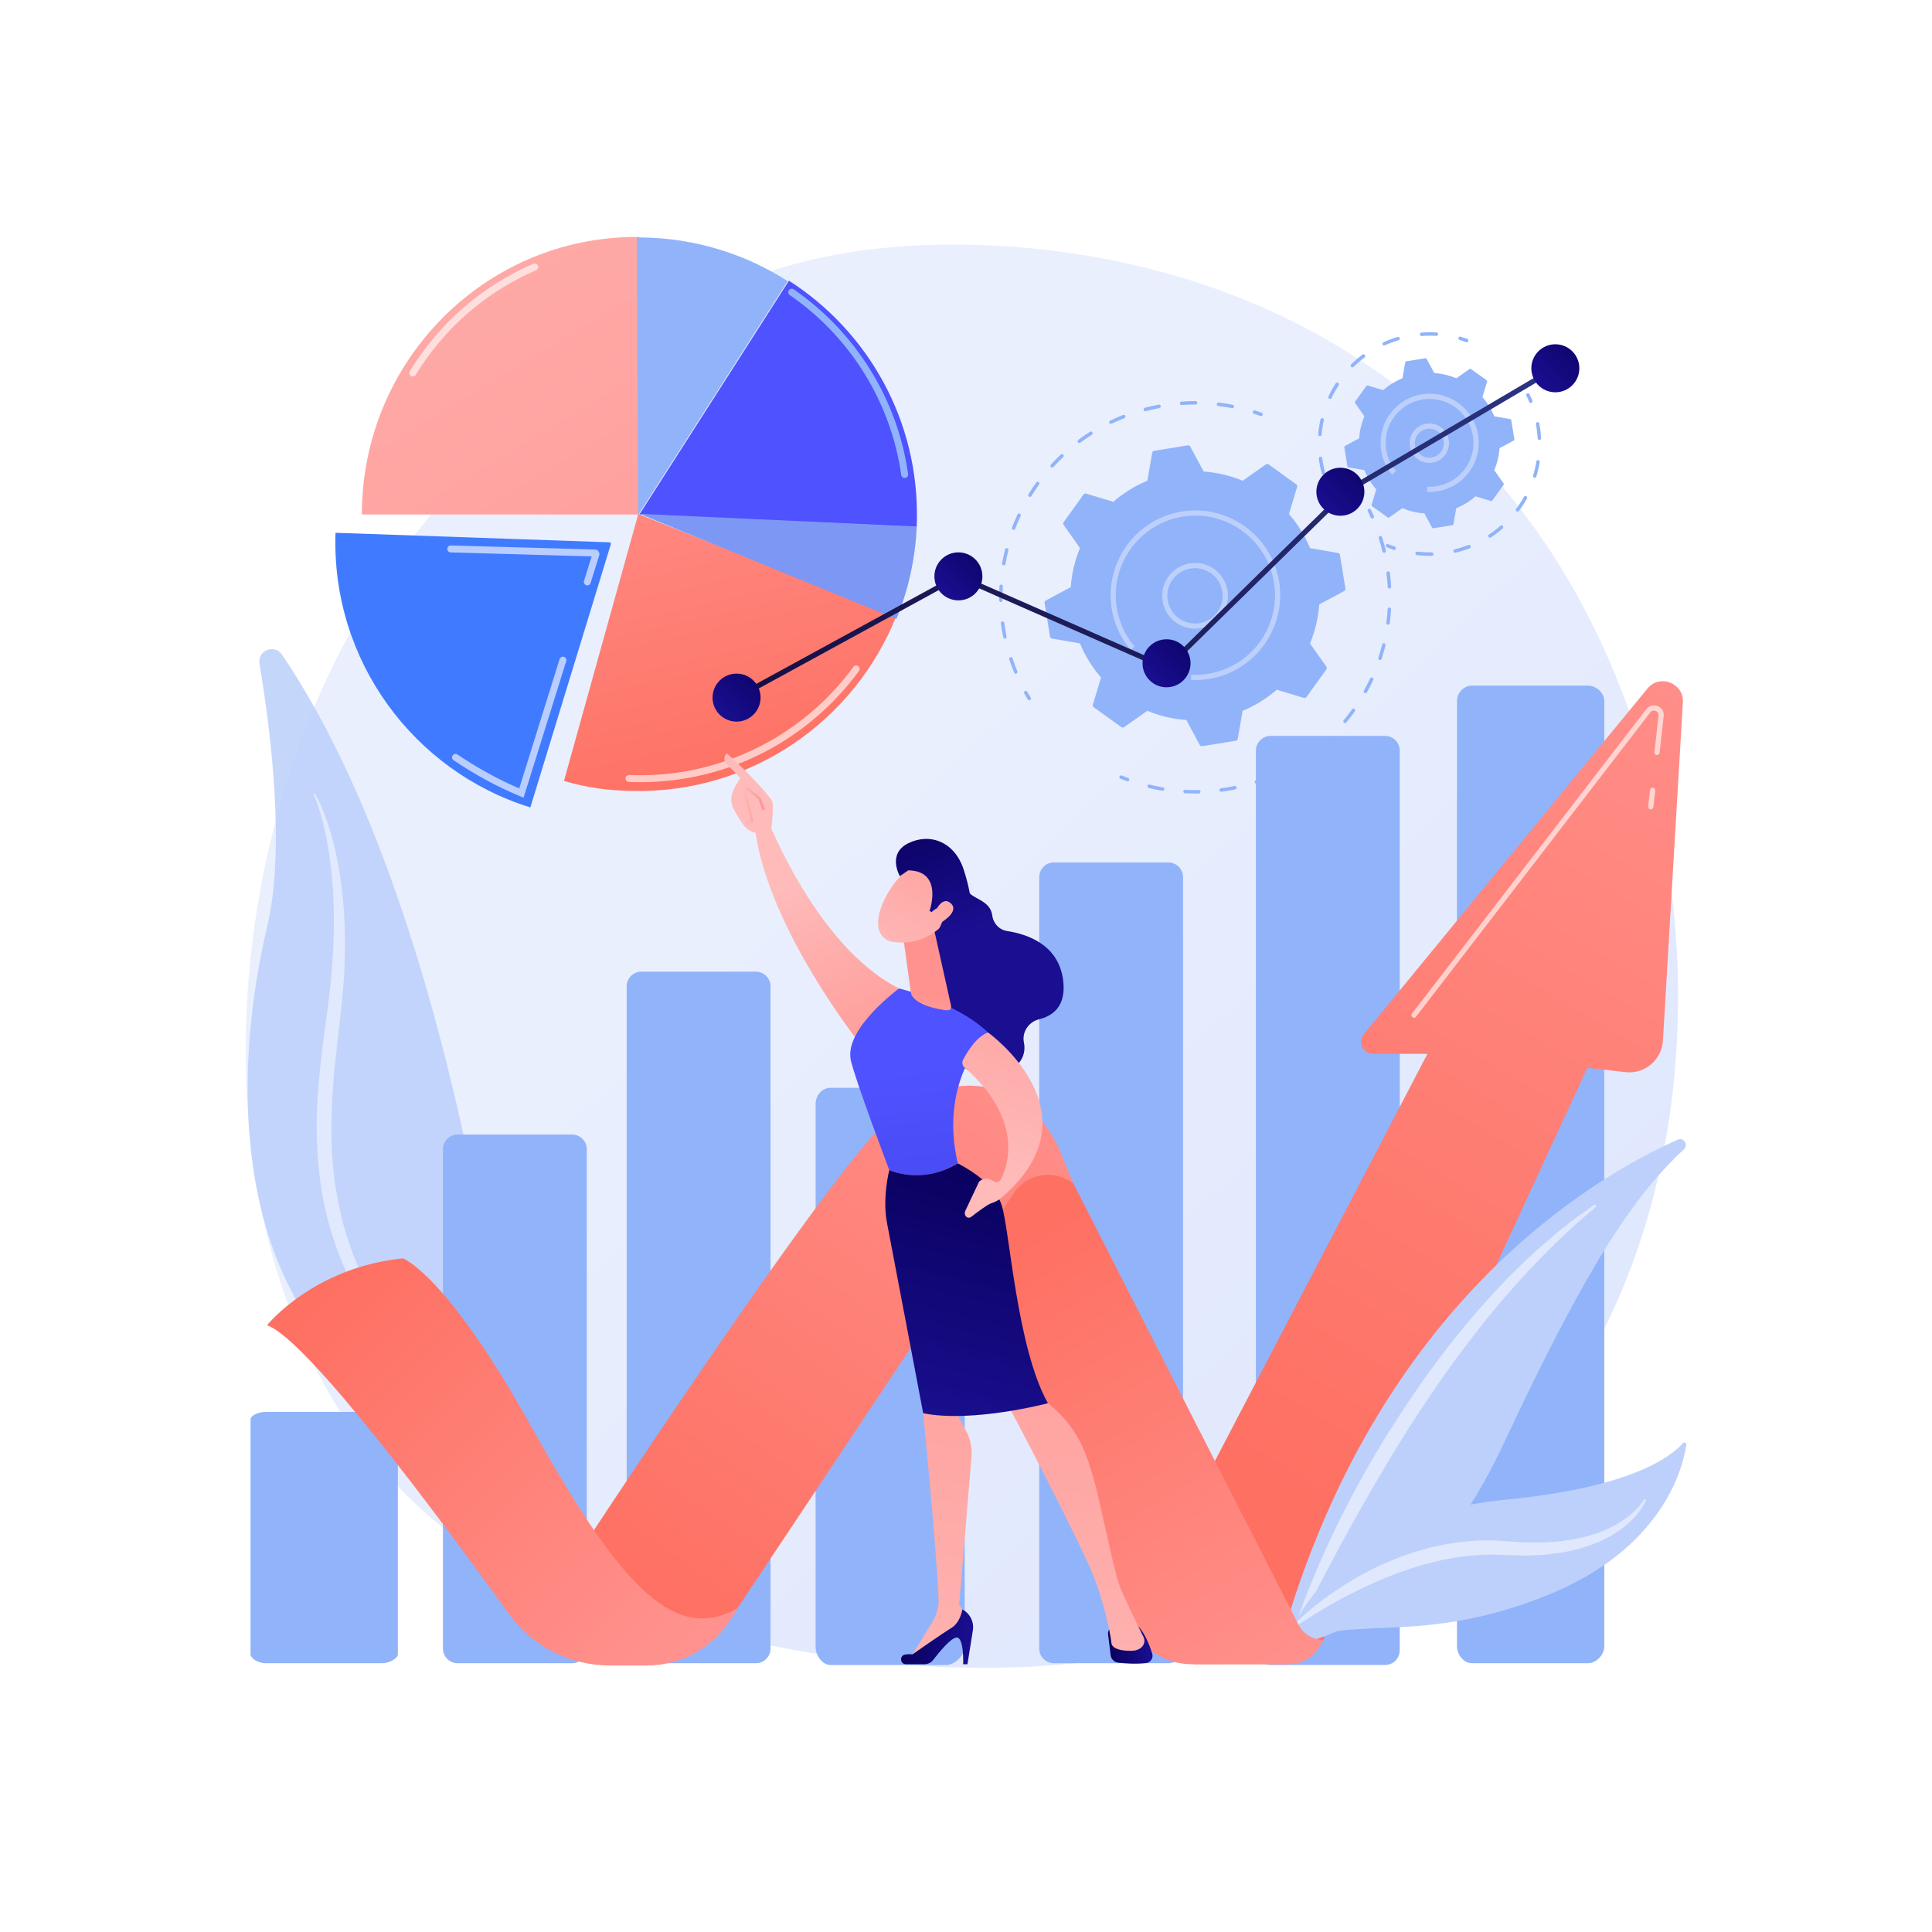 <?xml version="1.0" encoding="utf-8"?>
<!-- Generator: Adobe Illustrator 25.2.0, SVG Export Plug-In . SVG Version: 6.00 Build 0)  -->
<svg version="1.1" xmlns="http://www.w3.org/2000/svg" xmlns:xlink="http://www.w3.org/1999/xlink" x="0px" y="0px"
	 viewBox="0 0 3710 3710" style="enable-background:new 0 0 3710 3710;" xml:space="preserve">
<style type="text/css">
	.st0{fill:#FFFFFF;}
	.st1{fill:url(#SVGID_1_);}
	.st2{fill:#91B3FA;}
	.st3{fill:#BDD0FB;}
	.st4{opacity:0.88;}
	.st5{opacity:0.51;fill:#FFFFFF;}
	.st6{fill:url(#SVGID_2_);}
	.st7{fill:url(#SVGID_3_);}
	.st8{fill:#407BFF;}
	.st9{fill:url(#SVGID_4_);}
	.st10{fill:#7D97F4;}
	.st11{opacity:0.63;fill:#FFFFFF;}
	.st12{fill:url(#SVGID_5_);}
	.st13{fill:url(#SVGID_6_);}
	.st14{fill:url(#SVGID_7_);}
	.st15{fill:url(#SVGID_8_);}
	.st16{fill:url(#SVGID_9_);}
	.st17{fill:url(#SVGID_10_);}
	.st18{fill:url(#SVGID_11_);}
	.st19{fill:url(#SVGID_12_);}
	.st20{fill:url(#SVGID_13_);}
	.st21{fill:url(#SVGID_14_);}
	.st22{fill:url(#SVGID_15_);}
	.st23{fill:url(#SVGID_16_);}
	.st24{fill:url(#SVGID_17_);}
	.st25{fill:url(#SVGID_18_);}
	.st26{fill:url(#SVGID_19_);}
	.st27{fill:url(#SVGID_20_);}
	.st28{fill:url(#SVGID_21_);}
	.st29{fill:url(#SVGID_22_);}
	.st30{fill:url(#SVGID_23_);}
	.st31{fill:url(#SVGID_24_);}
	.st32{fill:url(#SVGID_25_);}
	.st33{fill:url(#SVGID_26_);}
	.st34{fill:url(#SVGID_27_);}
	.st35{fill:url(#SVGID_28_);}
	.st36{fill:url(#SVGID_29_);}
</style>
<g id="Background">
</g>
<g id="Illustration">
	<g>
		<rect x="0" class="st0" width="3710" height="3710"/>
		<g>
			<g>
				<g>
					<rect class="st0" width="3710" height="3710"/>
				</g>
			</g>
			<g>
				<linearGradient id="SVGID_1_" gradientUnits="userSpaceOnUse" x1="3473.795" y1="3648.512" x2="1534.321" y2="1583.91">
					<stop  offset="0" style="stop-color:#DAE3FE"/>
					<stop  offset="1" style="stop-color:#E9EFFD"/>
				</linearGradient>
				<path class="st1" d="M2891.5,2820.2c-71.6,73.8-135.7,117.2-184.7,149.9c-478.4,319.4-1025.2,227.3-1194.2,195.9
					c-272.8-50.8-503-86.6-700.8-265.3C362.2,2494.6,384,1647.4,727.5,1122.6c40.7-62.2,383.7-570.6,931.7-642.2
					c13.4-1.8,23.4-2.7,32.2-3.7c84.8-9,610.1-56.3,1038.5,302.5c61.3,51.4,160,144,251.5,285.4
					C3315.9,1581.3,3317,2381.6,2891.5,2820.2z"/>
				<g>
					<g>
						<g>
							<path class="st2" d="M1976.4,1344.7c-1.1,0-2.2-0.6-2.8-1.6c-2.3-3.8-4.6-7.7-6.8-11.6c-0.9-1.6-0.3-3.6,1.3-4.5
								c1.6-0.9,3.6-0.3,4.5,1.3c2.2,3.9,4.4,7.7,6.7,11.4c1,1.6,0.5,3.6-1.1,4.6C1977.6,1344.5,1977,1344.7,1976.4,1344.7z"/>
							<path class="st2" d="M1950.6,1293.8c-1.3,0-2.5-0.8-3.1-2.1c-3.4-8.3-6.6-16.9-9.5-25.5c-0.6-1.7,0.4-3.6,2.1-4.2
								c1.7-0.6,3.6,0.4,4.2,2.1c2.8,8.4,5.9,16.9,9.3,25c0.7,1.7-0.1,3.6-1.8,4.3C1951.5,1293.7,1951,1293.8,1950.6,1293.8z
								 M1929.8,1226.3c-1.5,0-2.9-1.1-3.3-2.6c-0.3-1.5-0.6-3-0.9-4.4c-1.4-7.4-2.7-14.9-3.7-22.4c-0.2-1.8,1-3.5,2.9-3.7
								c1.8-0.2,3.5,1,3.7,2.9c1,7.3,2.2,14.7,3.6,22c0.3,1.5,0.6,2.9,0.9,4.4c0.4,1.8-0.8,3.6-2.6,3.9
								C1930.3,1226.3,1930,1226.3,1929.8,1226.3z M1922,1156.1c-1.8,0-3.3-1.5-3.3-3.3c0-2.1,0-4.1-0.1-6.2c0-7,0.2-14.1,0.6-21
								c0.1-1.8,1.7-3.2,3.5-3.1c1.8,0.1,3.2,1.7,3.1,3.5c-0.4,6.8-0.6,13.7-0.6,20.6c0,2,0,4,0.1,6.1
								C1925.3,1154.5,1923.9,1156.1,1922,1156.1L1922,1156.1z M1927.6,1085.7c-0.2,0-0.4,0-0.6-0.1c-1.8-0.3-3-2-2.7-3.9
								c1.6-8.9,3.5-17.9,5.7-26.6c0.4-1.8,2.3-2.9,4-2.4c1.8,0.5,2.9,2.3,2.4,4c-2.2,8.6-4,17.4-5.6,26.1
								C1930.5,1084.5,1929.1,1085.7,1927.6,1085.7z M1946.4,1017.5c-0.4,0-0.8-0.1-1.2-0.2c-1.7-0.7-2.6-2.6-1.9-4.3
								c3.2-8.4,6.8-16.9,10.6-25c0.8-1.7,2.8-2.4,4.4-1.6c1.7,0.8,2.4,2.8,1.6,4.4c-3.8,8-7.3,16.3-10.4,24.6
								C1949,1016.7,1947.7,1017.5,1946.4,1017.5z M1977.7,954.2c-0.6,0-1.2-0.2-1.7-0.5c-1.6-1-2-3-1.1-4.6
								c4.8-7.7,9.8-15.3,15.1-22.6c1.1-1.5,3.2-1.8,4.6-0.8c1.5,1.1,1.8,3.2,0.8,4.6c-5.2,7.2-10.2,14.7-14.8,22.2
								C1979.9,953.7,1978.8,954.2,1977.7,954.2z M2020.3,897.9c-0.8,0-1.6-0.3-2.2-0.9c-1.4-1.2-1.4-3.3-0.2-4.7
								c6.1-6.6,12.5-13.2,19.1-19.4c1.3-1.3,3.4-1.2,4.7,0.1c1.3,1.3,1.2,3.4-0.1,4.7c-6.4,6.1-12.8,12.5-18.7,19
								C2022.1,897.5,2021.2,897.9,2020.3,897.9z M2072.7,850.6c-1,0-2-0.5-2.7-1.3c-1.1-1.5-0.8-3.6,0.7-4.7
								c7.3-5.4,14.8-10.6,22.4-15.4c1.6-1,3.6-0.5,4.6,1c1,1.6,0.5,3.6-1,4.6c-7.5,4.7-14.9,9.8-22,15.1
								C2074.1,850.4,2073.4,850.6,2072.7,850.6z M2133.2,814c-1.2,0-2.4-0.7-3-1.9c-0.8-1.7-0.1-3.6,1.6-4.4
								c8.1-3.9,16.5-7.6,24.9-10.9c1.7-0.7,3.6,0.2,4.3,1.9c0.7,1.7-0.2,3.6-1.9,4.3c-8.3,3.3-16.5,6.9-24.5,10.7
								C2134.1,813.9,2133.6,814,2133.2,814z M2199.4,789.6c-1.5,0-2.8-1-3.2-2.5c-0.5-1.8,0.6-3.6,2.4-4.1c8.1-2.1,16.3-4,24.6-5.6
								l1.9-0.4c1.8-0.3,3.5,0.9,3.9,2.7c0.3,1.8-0.9,3.5-2.7,3.9l-1.9,0.4c-8.1,1.6-16.2,3.4-24.2,5.5
								C2200,789.5,2199.7,789.6,2199.4,789.6z M2366.4,783.8c-0.2,0-0.4,0-0.6-0.1c-8.7-1.7-17.6-3.1-26.4-4.1
								c-1.8-0.2-3.1-1.9-2.9-3.7c0.2-1.8,1.9-3.1,3.7-2.9c9,1.1,18,2.5,26.9,4.2c1.8,0.4,3,2.1,2.6,3.9
								C2369.3,782.7,2367.9,783.8,2366.4,783.8z M2269.1,777.9c-1.7,0-3.2-1.3-3.3-3.1c-0.1-1.8,1.2-3.4,3.1-3.6
								c8.9-0.6,17.9-1,26.7-1c2,0,3.6,1.4,3.6,3.3c0,1.9-1.4,3.3-3.3,3.3c-9,0-17.8,0.3-26.6,0.9
								C2269.3,777.9,2269.2,777.9,2269.1,777.9z"/>
							<path class="st2" d="M2421.6,799c-0.4,0-0.8-0.1-1.1-0.2c-4.1-1.5-8.3-2.9-12.5-4.2c-1.7-0.6-2.7-2.4-2.2-4.2
								c0.6-1.7,2.4-2.7,4.2-2.2c4.2,1.4,8.5,2.8,12.7,4.3c1.7,0.6,2.6,2.5,2,4.3C2424.2,798.1,2422.9,799,2421.6,799z"/>
						</g>
						<g>
							<path class="st2" d="M2635.2,995.7c-1.3,0-2.5-0.7-3-2c-1.8-4.1-3.8-8.1-5.7-11.9c-0.8-1.6-0.2-3.6,1.5-4.5
								c1.6-0.8,3.6-0.2,4.5,1.5c2,3.9,3.9,8,5.8,12.1c0.8,1.7,0,3.6-1.7,4.4C2636.1,995.6,2635.6,995.7,2635.2,995.7z"/>
							<path class="st2" d="M2295.4,1523.8c-6.7-0.1-13.4-0.2-20-0.5c-1.8-0.1-3.2-1.7-3.1-3.5c0.1-1.8,1.6-3.3,3.5-3.1
								c6.5,0.3,13,0.6,19.6,0.5c2.2,0,4.4,0,6.6-0.1c0,0,0,0,0,0c1.8,0,3.3,1.4,3.3,3.3c0,1.8-1.4,3.4-3.3,3.4
								C2299.9,1523.7,2297.6,1523.8,2295.4,1523.8z M2345,1520.4c-1.6,0-3.1-1.2-3.3-2.9c-0.2-1.8,1-3.5,2.9-3.7
								c7.2-1,14.4-2.2,21.7-3.6c1.4-0.3,2.8-0.6,4.2-0.9c1.8-0.4,3.6,0.8,3.9,2.6c0.4,1.8-0.8,3.6-2.6,3.9
								c-1.4,0.3-2.9,0.6-4.3,0.9c-7.3,1.4-14.8,2.7-22,3.6C2345.3,1520.4,2345.1,1520.4,2345,1520.4z M2232.7,1518.5
								c-0.2,0-0.4,0-0.6,0c-8.8-1.5-17.6-3.3-26.2-5.4c-1.8-0.4-2.9-2.2-2.4-4c0.4-1.8,2.2-2.9,4-2.4c8.5,2.1,17.1,3.9,25.7,5.3
								c1.8,0.3,3,2,2.7,3.8C2235.7,1517.4,2234.3,1518.5,2232.7,1518.5z M2412.7,1504.8c-1.4,0-2.7-0.9-3.2-2.3
								c-0.6-1.7,0.4-3.6,2.1-4.2c8.3-2.7,16.6-5.8,24.6-9.1c1.7-0.7,3.6,0.1,4.3,1.8c0.7,1.7-0.1,3.6-1.8,4.3
								c-8.2,3.4-16.6,6.5-25.1,9.3C2413.4,1504.7,2413.1,1504.8,2412.7,1504.8z M2476.4,1476.9c-1.2,0-2.3-0.6-2.9-1.7
								c-0.9-1.6-0.3-3.6,1.3-4.5c7.6-4.2,15.2-8.8,22.5-13.5c1.5-1,3.6-0.6,4.6,1c1,1.5,0.6,3.6-1,4.6c-7.4,4.8-15.1,9.5-22.9,13.8
								C2477.5,1476.8,2477,1476.9,2476.4,1476.9z M2533.7,1437.7c-1,0-1.9-0.4-2.6-1.2c-1.2-1.4-1-3.5,0.4-4.7
								c6.7-5.6,13.3-11.5,19.6-17.5c1.3-1.3,3.4-1.2,4.7,0.1c1.3,1.3,1.2,3.4-0.1,4.7c-6.4,6.1-13.1,12.1-19.9,17.8
								C2535.2,1437.5,2534.5,1437.7,2533.7,1437.7z M2582.8,1388.5c-0.7,0-1.5-0.3-2.1-0.8c-1.4-1.2-1.6-3.3-0.4-4.7
								c5.6-6.7,10.9-13.7,16-20.8c1.1-1.5,3.1-1.8,4.6-0.8c1.5,1.1,1.8,3.1,0.8,4.6c-5.2,7.2-10.7,14.4-16.3,21.2
								C2584.7,1388.1,2583.8,1388.5,2582.8,1388.5z M2622,1331.1c-0.5,0-1.1-0.1-1.6-0.4c-1.6-0.9-2.2-2.9-1.3-4.5
								c4.2-7.6,8.2-15.5,11.9-23.4c0.8-1.7,2.8-2.4,4.4-1.6c1.7,0.8,2.4,2.8,1.6,4.4c-3.7,8-7.8,16.1-12.1,23.8
								C2624.3,1330.5,2623.1,1331.1,2622,1331.1z M2649.9,1267.4c-0.3,0-0.7-0.1-1-0.2c-1.7-0.6-2.7-2.5-2.1-4.2
								c2.7-8.3,5.2-16.8,7.4-25.2c0.5-1.8,2.3-2.9,4-2.4c1.8,0.5,2.9,2.3,2.4,4c-2.2,8.6-4.7,17.2-7.5,25.7
								C2652.6,1266.5,2651.3,1267.4,2649.9,1267.4z M2665.5,1199.6c-0.1,0-0.3,0-0.4,0c-1.8-0.2-3.1-1.9-2.9-3.7
								c1.2-8.6,2-17.4,2.5-26.2c0.1-1.8,1.7-3.2,3.5-3.1c1.8,0.1,3.2,1.7,3.1,3.5c-0.5,8.9-1.4,17.8-2.6,26.6
								C2668.5,1198.4,2667.1,1199.6,2665.5,1199.6z M2668.1,1130.2c-1.8,0-3.2-1.4-3.3-3.1c-0.5-8.7-1.3-17.5-2.4-26.2
								c-0.2-1.8,1.1-3.5,2.9-3.7c1.8-0.2,3.5,1.1,3.7,2.9c1.1,8.8,1.9,17.8,2.4,26.6c0.1,1.8-1.3,3.4-3.1,3.5
								C2668.3,1130.2,2668.2,1130.2,2668.1,1130.2z M2657.9,1061.4c-1.5,0-2.9-1-3.2-2.5c-2.1-8.5-4.5-17-7.1-25.3
								c-0.6-1.8,0.4-3.6,2.2-4.2c1.8-0.6,3.6,0.4,4.2,2.2c2.7,8.4,5.1,17.1,7.3,25.7c0.4,1.8-0.7,3.6-2.4,4
								C2658.4,1061.4,2658.1,1061.4,2657.9,1061.4z"/>
							<path class="st2" d="M2165.3,1500.4c-0.4,0-0.8-0.1-1.2-0.2c-4.3-1.6-8.5-3.3-12.5-4.9c-1.7-0.7-2.5-2.6-1.8-4.3
								c0.7-1.7,2.7-2.5,4.3-1.8c3.9,1.6,8,3.2,12.3,4.8c1.7,0.6,2.6,2.6,2,4.3C2167.9,1499.6,2166.7,1500.4,2165.3,1500.4z"/>
						</g>
						<g>
							<path class="st2" d="M2153.4,1396.3c1.6,1.1,3.6,1.1,5.2,0l44.6-31.4c23.5,9.8,48.8,15.9,74.9,17.7l25.8,48
								c0.9,1.7,2.8,2.6,4.7,2.3l64.6-10.5c1.9-0.3,3.4-1.8,3.7-3.7l9.3-53.7c24.2-10,46.2-23.8,65.5-40.5l52.2,15.7
								c1.8,0.6,3.8-0.1,4.9-1.7l38.2-53.1c1.1-1.6,1.1-3.6,0-5.2l-31.4-44.6c9.8-23.5,15.9-48.8,17.7-74.9l48-25.8
								c1.7-0.9,2.6-2.8,2.3-4.7l-10.5-64.6c-0.3-1.9-1.8-3.4-3.7-3.7l-53.7-9.3c-10-24.2-23.8-46.2-40.5-65.5l15.7-52.2
								c0.6-1.8-0.1-3.8-1.7-4.9l-53.1-38.2c-1.6-1.1-3.6-1.1-5.2,0l-44.6,31.4c-23.5-9.8-48.8-15.9-74.9-17.7l-25.8-48
								c-0.9-1.7-2.8-2.6-4.7-2.3l-64.6,10.5c-1.9,0.3-3.4,1.8-3.7,3.7l-9.3,53.7c-24.2,10-46.2,23.8-65.5,40.5l-52.2-15.7
								c-1.8-0.6-3.8,0.1-4.9,1.7l-38.2,53.1c-1.1,1.6-1.1,3.6,0,5.2l31.4,44.6c-9.8,23.5-15.9,48.8-17.7,74.9l-48,25.8
								c-1.7,0.9-2.6,2.8-2.3,4.7l10.5,64.6c0.3,1.9,1.8,3.4,3.7,3.7l53.7,9.3c10,24.2,23.8,46.2,40.5,65.5l-15.7,52.2
								c-0.6,1.8,0.1,3.8,1.7,4.9L2153.4,1396.3z"/>
							<g>
								<path class="st3" d="M2294.8,1207.2c-7.9,0-15.7-1.5-23.2-4.5c-15.7-6.2-28-18.1-34.7-33.6c-13.8-31.9,0.9-69.1,32.9-82.9
									c15.5-6.7,32.6-7,48.3-0.8c15.7,6.2,28,18.1,34.7,33.6c13.8,31.9-0.9,69.1-32.9,82.9l0,0
									C2311.8,1205.5,2303.3,1207.2,2294.8,1207.2z M2317.9,1197.4L2317.9,1197.4L2317.9,1197.4z M2294.8,1091
									c-7.2,0-14.3,1.5-21.1,4.4c-26.9,11.6-39.3,42.9-27.7,69.8c5.6,13,16,23.1,29.2,28.3c13.2,5.2,27.6,5,40.6-0.6l0,0
									c26.9-11.6,39.3-42.9,27.7-69.8c-5.6-13-16-23.1-29.2-28.3C2308,1092.3,2301.4,1091,2294.8,1091z"/>
							</g>
							<path class="st3" d="M2295.3,1305.8c-1,0-2.1,0-3.1,0c-0.7,0-1.4,0-2.1-0.1c-0.6,0-1.3,0-1.9-0.1c-0.3,0-0.6,0-0.9,0
								c-0.1,0-0.1,0-0.2,0l0.5-10c10.8,0.6,21.7,0,32.5-1.8c1.8-0.3,3.7-0.6,5.5-1c73.2-14.6,124.5-80.1,122.8-153.2
								c-0.2-7-0.8-14-2-21.1c-13.5-83.2-92.2-139.9-175.4-126.4c-74.9,12.2-128.4,77.2-128.4,150.8c0,8.1,0.6,16.3,2,24.6
								c4.4,27.3,16.2,52.9,34,74l-7.6,6.4c-18.9-22.4-31.5-49.7-36.2-78.8c-1.4-8.8-2.1-17.6-2.1-26.2
								c0-78.4,56.9-147.6,136.8-160.6c88.6-14.4,172.4,46,186.8,134.6c1.4,8.8,2.1,17.5,2.1,26.2c0,78.4-56.9,147.7-136.8,160.7
								l0,0C2312.9,1305.1,2304.1,1305.8,2295.3,1305.8z"/>
						</g>
					</g>
					<g>
						<g>
							<path class="st2" d="M2564.7,965.9c-1.1,0-2.2-0.6-2.8-1.6c-2.3-3.8-4.6-7.8-6.7-11.8c-0.9-1.6-0.2-3.6,1.4-4.5
								c1.6-0.9,3.6-0.2,4.5,1.4c2,3.9,4.2,7.7,6.5,11.4c1,1.6,0.5,3.6-1.1,4.6C2565.8,965.8,2565.2,965.9,2564.7,965.9z"/>
							<path class="st2" d="M2541.3,911.5c-1.5,0-2.8-1-3.2-2.5c-1.4-5-2.6-10.1-3.5-15.2c-0.8-4.3-1.6-8.6-2.1-13
								c-0.2-1.8,1-3.5,2.9-3.7c1.8-0.3,3.5,1,3.7,2.9c0.6,4.2,1.3,8.5,2.1,12.6c1,4.9,2.1,9.9,3.4,14.8c0.5,1.8-0.6,3.6-2.3,4.1
								C2541.8,911.4,2541.5,911.5,2541.3,911.5z M2534.6,837.6c-0.1,0-0.2,0-0.3,0c-1.8-0.2-3.2-1.8-3-3.6
								c0.8-9.5,2.3-19.1,4.4-28.5c0.4-1.8,2.2-2.9,4-2.5c1.8,0.4,2.9,2.2,2.5,4c-2.1,9.1-3.5,18.4-4.3,27.6
								C2537.8,836.3,2536.3,837.6,2534.6,837.6z M2554,766c-0.5,0-1-0.1-1.4-0.3c-1.7-0.8-2.4-2.8-1.6-4.4
								c4.1-8.7,8.8-17.2,14-25.2c1-1.5,3.1-2,4.6-1c1.5,1,2,3.1,1,4.6c-5,7.8-9.6,16-13.6,24.4C2556.4,765.3,2555.2,766,2554,766z
								 M2596.9,705.5c-0.9,0-1.7-0.3-2.4-1c-1.3-1.3-1.3-3.4,0-4.7c6.8-6.7,14.2-13.1,21.8-18.8c1.5-1.1,3.6-0.8,4.7,0.7
								c1.1,1.5,0.8,3.6-0.7,4.7c-7.4,5.6-14.5,11.7-21.1,18.2C2598.5,705.2,2597.7,705.5,2596.9,705.5z M2658,663.5
								c-1.3,0-2.5-0.7-3-2c-0.8-1.7,0-3.6,1.7-4.4c8.7-3.9,17.8-7.3,27-10.1c1.8-0.5,3.6,0.5,4.1,2.2c0.5,1.8-0.5,3.6-2.2,4.1
								c-8.9,2.7-17.7,5.9-26.2,9.7C2658.9,663.4,2658.4,663.5,2658,663.5z M2729.9,645.3c-1.7,0-3.2-1.3-3.3-3.1
								c-0.1-1.8,1.2-3.4,3.1-3.6c9.5-0.7,19.2-0.8,28.8-0.2c1.8,0.1,3.2,1.7,3.1,3.5s-1.7,3.2-3.5,3.1c-9.3-0.6-18.7-0.5-27.9,0.2
								C2730,645.3,2730,645.3,2729.9,645.3z"/>
							<path class="st2" d="M2816.5,657.2c-0.4,0-0.8-0.1-1.1-0.2c-4.1-1.5-8.3-2.8-12.5-4.1c-1.8-0.5-2.8-2.4-2.3-4.1
								c0.5-1.8,2.4-2.8,4.1-2.3c4.3,1.3,8.6,2.7,12.9,4.2c1.7,0.6,2.6,2.5,2,4.3C2819.1,656.4,2817.8,657.2,2816.5,657.2z"/>
						</g>
						<g>
							<path class="st2" d="M2939.7,773.8c-1.3,0-2.5-0.8-3.1-2c-1.7-4-3.5-8-5.5-11.9c-0.8-1.6-0.1-3.6,1.5-4.5
								c1.6-0.8,3.6-0.1,4.5,1.5c2,4,3.9,8.2,5.6,12.3c0.7,1.7-0.1,3.6-1.8,4.4C2940.5,773.7,2940.1,773.8,2939.7,773.8z"/>
							<path class="st2" d="M2744.8,1067.3c-8,0-16-0.5-23.9-1.3c-1.8-0.2-3.1-1.9-2.9-3.7c0.2-1.8,1.8-3.2,3.7-2.9
								c9.1,1,18.2,1.4,27.5,1.3c0,0,0,0,0.1,0c1.8,0,3.3,1.4,3.3,3.3c0,1.8-1.4,3.4-3.3,3.4
								C2747.8,1067.2,2746.3,1067.3,2744.8,1067.3z M2794.2,1061.4c-1.5,0-2.9-1-3.2-2.6c-0.4-1.8,0.7-3.6,2.5-4
								c8.9-2.1,17.7-4.9,26.2-8.1c1.7-0.7,3.6,0.2,4.3,1.9c0.7,1.7-0.2,3.6-1.9,4.3c-8.8,3.4-17.9,6.2-27.1,8.4
								C2794.7,1061.4,2794.4,1061.4,2794.2,1061.4z M2861.2,1032.5c-1.1,0-2.1-0.5-2.8-1.5c-1-1.5-0.6-3.6,0.9-4.6
								c7.6-5,15-10.6,21.9-16.6c1.4-1.2,3.5-1.1,4.7,0.3c1.2,1.4,1.1,3.5-0.3,4.7c-7.1,6.2-14.7,11.9-22.6,17.1
								C2862.4,1032.3,2861.8,1032.5,2861.2,1032.5z M2914.2,982.5c-0.7,0-1.4-0.2-2-0.7c-1.5-1.1-1.8-3.2-0.7-4.7
								c5.5-7.3,10.5-15.1,15-23c0.9-1.6,2.9-2.2,4.5-1.3c1.6,0.9,2.2,2.9,1.3,4.5c-4.6,8.2-9.8,16.2-15.4,23.8
								C2916.2,982,2915.2,982.5,2914.2,982.5z M2947.2,917.4c-0.3,0-0.6,0-1-0.1c-1.8-0.5-2.8-2.4-2.2-4.2
								c2.7-8.7,4.8-17.8,6.2-26.8c0.3-1.8,2-3.1,3.8-2.7c1.8,0.3,3,2,2.7,3.8c-1.5,9.3-3.7,18.6-6.4,27.6
								C2949.9,916.5,2948.6,917.4,2947.2,917.4z M2956,844.9c-1.8,0-3.2-1.4-3.3-3.1c-0.5-9.1-1.6-18.3-3.3-27.3
								c-0.3-1.8,0.9-3.5,2.7-3.9c1.8-0.3,3.5,0.9,3.9,2.7c1.7,9.3,2.9,18.8,3.4,28.2c0.1,1.8-1.3,3.4-3.1,3.5
								C2956.1,844.9,2956.1,844.9,2956,844.9z"/>
							<path class="st2" d="M2677,1056c-0.4,0-0.7-0.1-1.1-0.2c-4.3-1.5-8.5-3.1-12.6-4.8c-1.7-0.7-2.5-2.6-1.8-4.3s2.7-2.5,4.3-1.8
								c4,1.6,8.1,3.2,12.3,4.6c1.7,0.6,2.7,2.5,2.1,4.2C2679.6,1055.1,2678.3,1056,2677,1056z"/>
						</g>
						<g>
							<path class="st2" d="M2664.8,993.7c0.9,0.6,2.1,0.6,2.9,0l25.2-17.8c13.3,5.5,27.6,9,42.4,10l14.6,27.2
								c0.5,1,1.6,1.5,2.6,1.3l36.5-5.9c1.1-0.2,1.9-1,2.1-2.1l5.3-30.4c13.7-5.7,26.2-13.4,37-22.9l29.5,8.9c1,0.3,2.2-0.1,2.8-0.9
								l21.6-30c0.6-0.9,0.6-2.1,0-2.9l-17.8-25.2c5.5-13.3,9-27.6,10-42.4l27.2-14.6c1-0.5,1.5-1.6,1.3-2.6l-5.9-36.5
								c-0.2-1.1-1-1.9-2.1-2.1l-30.4-5.3c-5.7-13.7-13.4-26.2-22.9-37l8.9-29.5c0.3-1-0.1-2.2-0.9-2.8l-30-21.6
								c-0.9-0.6-2.1-0.6-2.9,0l-25.2,17.8c-13.3-5.5-27.6-9-42.4-10l-14.6-27.2c-0.5-1-1.6-1.5-2.6-1.3l-36.5,5.9
								c-1.1,0.2-1.9,1-2.1,2.1l-5.3,30.4c-13.7,5.7-26.2,13.4-37,22.9l-29.5-8.9c-1-0.3-2.2,0.1-2.8,0.9l-21.6,30
								c-0.6,0.9-0.6,2.1,0,2.9l17.8,25.2c-5.5,13.3-9,27.6-10,42.4l-27.2,14.6c-1,0.5-1.5,1.6-1.3,2.6l5.9,36.5
								c0.2,1.1,1,1.9,2.1,2.1l30.4,5.3c5.7,13.7,13.4,26.2,22.9,37l-8.9,29.5c-0.3,1,0.1,2.2,0.9,2.8L2664.8,993.7z"/>
							<g>
								<path class="st3" d="M2744.8,888.9c-14.6,0-28.6-8.5-34.8-22.8c-8.3-19.2,0.6-41.5,19.7-49.8c19.2-8.3,41.5,0.6,49.8,19.7
									c8.3,19.2-0.6,41.5-19.7,49.8l0,0C2754.9,887.9,2749.8,888.9,2744.8,888.9z M2757.8,881.2L2757.8,881.2L2757.8,881.2z
									 M2744.7,823.2c-3.7,0-7.4,0.7-11,2.3c-14.1,6.1-20.6,22.5-14.5,36.6c6.1,14.1,22.5,20.6,36.6,14.5l0,0
									c14.1-6.1,20.6-22.5,14.5-36.6C2765.8,829.5,2755.5,823.2,2744.7,823.2z"/>
							</g>
							<path class="st3" d="M2745,944.7c-0.6,0-1.2,0-1.7,0c-1,0-2-0.1-3-0.1c0,0,0,0,0,0l0.5-10c6,0.3,12,0,17.9-1l0,0
								c22.2-3.6,41.7-15.7,54.9-33.9c10.5-14.5,15.9-31.6,15.9-49.1c0-4.5-0.4-9.1-1.1-13.7c-7.4-45.9-50.9-77.1-96.7-69.7
								c-41.3,6.7-70.8,42.6-70.8,83.2c0,4.5,0.4,9,1.1,13.6c2.4,15.1,8.9,29.2,18.7,40.8l-7.6,6.4c-11-13-18.2-28.8-20.9-45.7
								c-0.8-5.1-1.2-10.2-1.2-15.2c0-45.4,33-85.5,79.2-93c51.3-8.4,99.8,26.6,108.2,78c0.8,5.1,1.2,10.2,1.2,15.3
								c0,19.6-6.1,38.7-17.8,54.9c-14.7,20.4-36.5,33.9-61.4,37.9c-0.1,0-0.1,0-0.2,0C2755.1,944.3,2750,944.7,2745,944.7z"/>
						</g>
					</g>
				</g>
				<g class="st4">
					<path class="st3" d="M541.4,1257c-14.3-21.1-47.4-7.8-43.2,17.4c21.9,129.9,50.4,356.8,14.4,507
						c-52.9,220.8-139.7,868.1,477.4,1010.4C990,2791.8,897.6,1782,541.4,1257z"/>
					<path class="st5" d="M604.8,1524.2c0,0,0.7,1.1,2,3.4c1.3,2.3,3.1,5.7,5.3,10.2c4.4,9,10.3,22.6,16.3,40.4
						c3.2,8.8,6,18.8,9.2,29.7c1.4,5.5,2.8,11.2,4.4,17.1c1.6,5.9,2.7,12.1,4.1,18.5c0.7,3.2,1.4,6.5,2.1,9.8
						c0.6,3.3,1.2,6.7,1.8,10.1c1.1,6.8,2.6,13.9,3.6,21.1c0.9,7.3,1.9,14.7,2.9,22.4c1.1,7.6,1.5,15.5,2.4,23.5
						c1.7,16,2.4,32.8,3.2,50.1c0.2,8.7,0.2,17.5,0.3,26.5c0,4.5,0.1,9,0.1,13.5c0,4.5-0.2,9.1-0.3,13.7c-0.2,9.2-0.5,18.6-0.8,28
						c-0.5,9.7-1,18.8-1.8,28.6c-1.6,19.5-3.6,39-5.8,58.9c-2.2,19.8-4.5,39.9-6.8,60.2c-1.1,10.1-2.3,20.3-3.3,30.6
						c-0.5,5.1-1,10.2-1.6,15.4c-0.4,5.1-0.9,10.3-1.3,15.4c-3.5,41.3-5.3,83.2-3.9,124.9c1.4,41.7,6.3,83.2,14.9,123.2
						c8.5,40,21,78.5,36.5,114.3c1.9,4.5,3.8,9,5.7,13.4c2.1,4.4,4.2,8.7,6.3,13c4.2,8.6,8.1,17.3,12.9,25.5
						c4.6,8.2,8.9,16.5,13.6,24.4c4.9,7.8,9.7,15.6,14.4,23.2c1.2,1.9,2.4,3.8,3.6,5.7c1.3,1.8,2.5,3.7,3.8,5.5
						c2.5,3.7,5,7.3,7.5,10.9c5,7.2,9.7,14.5,15,21.1c5.1,6.8,10.2,13.4,15.2,19.9c1.2,1.6,2.5,3.3,3.7,4.9c1.3,1.6,2.6,3.1,3.9,4.6
						c2.6,3.1,5.2,6.1,7.7,9.1c5.1,6,10.1,12,14.9,17.7c5.1,5.6,10.1,11,14.9,16.4c4.9,5.3,9.6,10.5,14.2,15.6
						c4.8,4.8,9.5,9.5,14.1,14.1c4.6,4.6,9,9,13.2,13.2c2.1,2.1,4.2,4.3,6.3,6.3c2.1,2,4.2,3.9,6.2,5.8c8.2,7.6,15.7,14.6,22.5,20.9
						c3.4,3.2,6.6,6.1,9.8,8.8c3.1,2.7,6,5.3,8.8,7.6c5.4,4.7,10.1,8.8,13.8,12c7.5,6.5,11.5,10,11.5,10l0,0
						c0.7,0.6,0.8,1.7,0.2,2.3c-0.6,0.7-1.6,0.8-2.2,0.2c0,0-4.3-3.1-12.3-9c-4-3-9-6.6-14.8-10.9c-5.8-4.4-12.7-9-19.8-15
						c-14.4-11.8-32.5-25.6-51.6-43.4c-4.9-4.3-9.9-8.8-15-13.5c-5-4.8-10.1-9.8-15.3-14.9c-5.2-5.1-10.6-10.4-16.1-15.8
						c-5.2-5.7-10.5-11.5-16-17.4c-21.9-23.5-44-50.7-65.3-81.1c-5.1-7.7-10.4-15.5-15.6-23.4c-5.1-8-9.9-16.4-14.9-24.8
						c-5.2-8.3-9.5-17.1-14.2-25.9c-2.3-4.4-4.6-8.9-7-13.3c-2.1-4.6-4.2-9.2-6.3-13.8c-16.9-36.9-30.7-76.9-40.3-118.5
						c-9.6-41.6-14.8-84.9-16.5-128.1l-0.4-8.1l-0.1-8.1l-0.2-16.2c-0.1-10.8,0.3-21.5,0.5-32.3c0.6-10.7,1-21.4,1.8-32
						c0.8-10.6,1.5-21.2,2.6-31.7c0.5-5.3,1-10.5,1.5-15.7c0.6-5.2,1.1-10.4,1.7-15.6c1.1-10.4,2.4-20.7,3.6-30.9
						c2.5-20.4,5.4-40.5,8-60.2c2.6-19.7,5.1-39.1,7-57.7c0.6-4.6,0.9-9.4,1.3-14.2c0.4-4.6,1-9.6,1.3-13.9
						c0.6-9.3,1.2-18.4,1.8-27.4c0.3-4.5,0.6-9,0.8-13.4c0.1-4.5,0.2-8.9,0.4-13.3c0.2-8.8,0.5-17.4,0.7-25.9
						c-0.3-17,0.2-33.4-0.8-49.2c-1-31.5-4-60.3-7.5-85.7c-3.5-25.4-8.1-47.3-12.6-65.2c-4.5-17.9-8.9-31.7-12.4-40.9
						c-1.7-4.6-3.1-8.2-4.1-10.5c-1-2.3-1.6-3.5-1.6-3.5c-0.4-0.8-0.1-1.8,0.8-2.2C603.4,1523.2,604.3,1523.5,604.8,1524.2
						L604.8,1524.2z"/>
				</g>
				<g>
					<g>
						<linearGradient id="SVGID_2_" gradientUnits="userSpaceOnUse" x1="258.788" y1="-448.276" x2="1665.639" y2="1894.041">
							<stop  offset="0" style="stop-color:#FEBBBA"/>
							<stop  offset="1" style="stop-color:#FF928E"/>
						</linearGradient>
						<path class="st6" d="M1227.8,455c-1.9,0-3.8,0-5.8,0c-291.1,0-527.1,238.6-527.1,532.9h532.9V455z"/>
						<path class="st2" d="M1225.5,988.9l287.2-449c-81-51.9-177-82.5-280.2-83.9c-3.3,0-6.5,0-9.7,0L1225.5,988.9z"/>
						<linearGradient id="SVGID_3_" gradientUnits="userSpaceOnUse" x1="1835.845" y1="658.774" x2="2914.236" y2="24.719">
							<stop  offset="0" style="stop-color:#4F52FF"/>
							<stop  offset="1" style="stop-color:#4042E2"/>
						</linearGradient>
						<path class="st7" d="M1227.8,987.9l532.4,23.9c0.1-3.3,0.3-6.7,0.4-10c5-193.5-93.7-365.5-245.6-462.8L1227.8,987.9z"/>
						<path class="st8" d="M1170.4,1041.4l-526.1-18.3c-8.5,245.5,150.3,457.9,374.1,527.4L1173,1045
							C1173.5,1043.2,1172.3,1041.4,1170.4,1041.4z"/>
						<linearGradient id="SVGID_4_" gradientUnits="userSpaceOnUse" x1="1260.208" y1="709.498" x2="1444.934" y2="1533.27">
							<stop  offset="0" style="stop-color:#FF928E"/>
							<stop  offset="1" style="stop-color:#FE7062"/>
						</linearGradient>
						<path class="st9" d="M1225.7,987.1L1083,1499.6c44.7,13.2,83.7,18.4,132.5,19.3c228,4.5,425.4-135,505.4-335L1225.7,987.1z"/>
						<path class="st10" d="M1721.4,1188.6c22.6-55.1,36.2-114.8,39-177.5l0,0l-532.3-24.4L1721.4,1188.6z"/>
					</g>
					<path class="st11" d="M1230,1502c-7.5,0-15-0.2-22.4-0.5c-3.7-0.2-6.5-3.3-6.4-6.9c0.2-3.7,3.3-6.5,6.9-6.4
						c7.2,0.3,14.5,0.5,21.8,0.5c161,0,313.8-77.8,408.8-208.1c2.2-3,6.3-3.6,9.3-1.5c3,2.2,3.6,6.3,1.5,9.3
						c-47.2,64.7-109.6,118.4-180.5,155.3C1395.8,1481.9,1313.1,1502,1230,1502z"/>
					<path class="st2" d="M1737.2,917.9c-3.3,0-6.1-2.4-6.6-5.7c-19.6-139.4-97.6-265.4-214.1-345.6c-3-2.1-3.8-6.2-1.7-9.3
						c2.1-3,6.2-3.8,9.3-1.7c119.6,82.4,199.6,211.7,219.7,354.7c0.5,3.6-2,7-5.7,7.5C1737.8,917.9,1737.5,917.9,1737.2,917.9z"/>
					<path class="st11" d="M792.7,722.9c-1.2,0-2.4-0.3-3.5-1c-3.1-1.9-4.1-6-2.2-9.2c56.3-92.1,138.3-163.3,237.1-206.1
						c3.4-1.5,7.3,0.1,8.8,3.5c1.5,3.4-0.1,7.3-3.5,8.8c-96.3,41.7-176.2,111.1-231,200.8C797.1,721.8,794.9,722.9,792.7,722.9z"/>
					<path class="st11" d="M1005.4,1531.8l-6.7-2.8c-43.1-17.8-83.7-39.8-127.7-69.1c-3.1-2-3.9-6.2-1.8-9.2c2-3.1,6.2-3.9,9.2-1.8
						c41,27.3,78.9,48.1,118.7,65.1l77.5-248.3c1.1-3.5,4.8-5.5,8.3-4.4c3.5,1.1,5.5,4.8,4.4,8.3L1005.4,1531.8z"/>
					<path class="st11" d="M1127.9,1124.1c-0.7,0-1.3-0.1-2-0.3c-3.5-1.1-5.5-4.8-4.4-8.3l14.7-47.1l-270.8-7.6
						c-3.7-0.1-6.6-3.2-6.5-6.8c0.1-3.6,3.1-6.5,6.7-6.5c0.1,0,0.1,0,0.2,0l276.7,7.7c2.8,0.1,5.3,1.4,6.9,3.7
						c1.6,2.3,2.1,5.1,1.2,7.8l-16.5,52.8C1133.3,1122.3,1130.7,1124.1,1127.9,1124.1z M1142.2,1068.5L1142.2,1068.5L1142.2,1068.5z
						"/>
				</g>
				<g>
					<path class="st2" d="M1126.8,2206.9c0-15.6-12.6-28.2-28.2-28.2H878.8c-15.6,0-28.2,12.6-28.2,28.2v958.8
						c0,15.6,12.6,28.2,28.2,28.2h219.8c15.6,0,28.2-12.6,28.2-28.2V2206.9z"/>
					<path class="st2" d="M764,2725.8c0-7.3-15.3-14.5-30.9-14.5H510.6c-15.6,0-29.5,7.2-29.5,14.5v451c0,7.3,13.9,17.1,29.5,17.1
						h222.5c15.6,0,30.9-9.8,30.9-17.1V2725.8z"/>
					<path class="st2" d="M1817.1,2088.9h-222.4c-15.6,0-28.5,14.1-28.5,31.2v1042.3c0,17,13,34.9,28.5,34.9h222.4
						c15.6,0,35.4-17.9,35.4-34.9V2120C1852.4,2103,1832.7,2088.9,1817.1,2088.9z"/>
					<path class="st2" d="M1479.6,1894.1c0-15.6-12.6-28.2-28.2-28.2h-219.8c-15.6,0-28.2,12.6-28.2,28.2v1271.6
						c0,15.6,12.6,28.2,28.2,28.2h219.8c15.6,0,28.2-12.6,28.2-28.2V1894.1z"/>
					<path class="st2" d="M3080.7,1346.4c0-16.4-15.8-29.8-31.4-29.8h-222.5c-15.6,0-29,13.4-29,29.8v1815.1
						c0,16.4,13.4,32.4,29,32.4h222.5c15.6,0,31.4-16,31.4-32.4V1346.4z"/>
					<path class="st2" d="M2271.8,1684.4c0-15.6-12.6-28.2-28.2-28.2h-219.8c-15.6,0-28.2,12.6-28.2,28.2v1481.3
						c0,15.6,12.6,28.2,28.2,28.2h219.8c15.6,0,28.2-12.6,28.2-28.2V1684.4z"/>
					<path class="st2" d="M2687.9,1441.4c0-15.6-12.6-28.2-28.2-28.2h-219.8c-15.6,0-28.2,12.6-28.2,28.2V3169
						c0,15.6,12.6,28.2,28.2,28.2h219.8c15.6,0,28.2-12.6,28.2-28.2V1441.4z"/>
				</g>
				<g>
					<linearGradient id="SVGID_5_" gradientUnits="userSpaceOnUse" x1="2761.207" y1="474.949" x2="1639.816" y2="1571.962">
						<stop  offset="0" style="stop-color:#2B3582"/>
						<stop  offset="1" style="stop-color:#150E42"/>
					</linearGradient>
					<polygon class="st12" points="1416.8,1344 1412,1335.2 1840.2,1101.3 2239,1276.6 2581.8,940.3 2984.2,702.9 2989.2,711.5 
						2587.9,948.3 2241.2,1288.4 2238.1,1287.1 1840.7,1112.4 					"/>
					<linearGradient id="SVGID_6_" gradientUnits="userSpaceOnUse" x1="1487.953" y1="1267.647" x2="1378.451" y2="1374.768">
						<stop  offset="0" style="stop-color:#09005D"/>
						<stop  offset="1" style="stop-color:#1A0F91"/>
					</linearGradient>
					<circle class="st13" cx="1414.4" cy="1339.6" r="46.1"/>
					<linearGradient id="SVGID_7_" gradientUnits="userSpaceOnUse" x1="1913.969" y1="1034.876" x2="1804.468" y2="1141.997">
						<stop  offset="0" style="stop-color:#09005D"/>
						<stop  offset="1" style="stop-color:#1A0F91"/>
					</linearGradient>
					<circle class="st14" cx="1840.4" cy="1106.8" r="46.1"/>
					<linearGradient id="SVGID_8_" gradientUnits="userSpaceOnUse" x1="2313.634" y1="1201.769" x2="2204.133" y2="1308.89">
						<stop  offset="0" style="stop-color:#09005D"/>
						<stop  offset="1" style="stop-color:#1A0F91"/>
					</linearGradient>
					<circle class="st15" cx="2240.1" cy="1273.7" r="46.1"/>
					<linearGradient id="SVGID_9_" gradientUnits="userSpaceOnUse" x1="2647.42" y1="872.375" x2="2537.919" y2="979.495">
						<stop  offset="0" style="stop-color:#09005D"/>
						<stop  offset="1" style="stop-color:#1A0F91"/>
					</linearGradient>
					<circle class="st16" cx="2573.9" cy="944.3" r="46.1"/>
					<linearGradient id="SVGID_10_" gradientUnits="userSpaceOnUse" x1="3060.26" y1="635.211" x2="2950.759" y2="742.332">
						<stop  offset="0" style="stop-color:#09005D"/>
						<stop  offset="1" style="stop-color:#1A0F91"/>
					</linearGradient>
					<circle class="st17" cx="2986.7" cy="707.2" r="46.1"/>
				</g>
				<g>
					<linearGradient id="SVGID_11_" gradientUnits="userSpaceOnUse" x1="3426.175" y1="1134.479" x2="2427.617" y2="2825.372">
						<stop  offset="0" style="stop-color:#FF928E"/>
						<stop  offset="1" style="stop-color:#FE7062"/>
					</linearGradient>
					<path class="st18" d="M2229.9,3003l511.2-979.3h-104.7c-19.3,0-29.9-22.5-17.7-37.4l544.8-664c23.6-28.8,70.3-10.5,68.1,26.6
						l-38.3,649.3c-2.2,37.2-35.2,64.9-72.1,60.6l-73-8.4l-507.2,1098.3c-13.2,28.6-41.8,46.9-73.3,46.9h-175.8L2229.9,3003z"/>
					<path class="st11" d="M2715.3,1954.4c-1.1,0-2.1-0.3-3-1c-2.2-1.7-2.6-4.8-0.9-7l449.9-584.5c5.3-6.9,13.9-9.2,21.9-6
						c8,3.3,12.6,10.9,11.6,19.5l-7.9,70.1c-0.3,2.7-2.8,4.7-5.5,4.4c-2.7-0.3-4.7-2.8-4.4-5.5l7.9-70.1c0.6-4.9-2.5-8-5.5-9.2
						c-3-1.2-7.3-1.1-10.3,2.8l-449.9,584.5C2718.2,1953.7,2716.8,1954.4,2715.3,1954.4z"/>
					<g>
						<path class="st3" d="M3221.7,2188.5c-159.1,70.5-581.7,314.6-764.2,972.6c0,0,246.1,4.1,430.8-390.6
							c157.9-337.6,248.7-473.9,345.5-563.7C3242.9,2198.2,3233.1,2183.4,3221.7,2188.5z"/>
						<path class="st5" d="M2487,3123.8c0,0,0.3-0.9,0.9-2.8c0.6-1.8,1.4-4.5,2.6-8c2.3-7,5.8-17.2,10.6-30.1
							c4.7-13,10.8-28.5,18-46.2c7.2-17.7,15.8-37.6,25.5-59.1c9.8-21.4,20.8-44.5,32.8-68.7c12.4-24,25.4-49.4,39.9-75.1
							c3.6-6.4,7.3-12.9,10.9-19.4c3.8-6.5,7.6-13,11.4-19.5c7.6-13.1,15.7-26.2,23.8-39.4c8.2-13.1,16.7-26.3,25.2-39.5
							c8.7-13,17.2-26.3,26.2-39.2c9-12.9,17.7-26,27.1-38.6c4.6-6.3,9.2-12.7,13.8-19c4.6-6.3,9.4-12.4,14.1-18.6
							c4.7-6.2,9.4-12.3,14.1-18.4c4.8-6,9.6-12,14.3-17.9c9.3-12,19.1-23.4,28.7-34.7c9.4-11.4,19.2-22.1,28.7-32.7
							c9.4-10.7,18.9-20.8,28.3-30.6c4.7-4.9,9.2-9.8,13.9-14.4c4.7-4.6,9.3-9.2,13.8-13.7c4.5-4.5,9-8.9,13.4-13.2
							c4.4-4.3,8.9-8.3,13.2-12.4c8.8-7.9,16.9-15.8,25.1-22.7c8.2-7,15.9-13.6,23.2-19.9c1.8-1.6,3.6-3.1,5.4-4.6
							c1.8-1.4,3.6-2.8,5.4-4.2c3.5-2.8,6.9-5.4,10.2-8c6.5-5.1,12.5-9.8,17.9-14.1c22.4-16,35.2-25.1,35.2-25.1
							c1.2-0.8,2.8-0.6,3.7,0.6c0.8,1.1,0.6,2.6-0.4,3.5l-0.1,0.1c0,0-11.8,10.2-32.5,28c-5,4.6-10.6,9.7-16.7,15.3
							c-3,2.8-6.2,5.7-9.5,8.7c-1.6,1.5-3.3,3-5,4.6c-1.6,1.6-3.3,3.2-5,4.9c-6.8,6.6-14,13.6-21.7,21.1c-7.6,7.4-15.2,15.7-23.4,24
							c-4,4.2-8.3,8.4-12.4,12.8c-4.1,4.5-8.3,9-12.5,13.7c-4.2,4.6-8.6,9.3-13,14.1c-4.3,4.8-8.6,9.9-13,14.9
							c-4.4,5-8.8,10.1-13.3,15.3c-4.6,5.1-8.9,10.6-13.4,15.9c-9,10.8-18.2,21.7-27.1,33.3c-4.5,5.7-9.1,11.5-13.6,17.3
							c-4.6,5.8-9,11.8-13.6,17.8c-4.5,6-9.1,12-13.7,18c-4.5,6.1-9,12.3-13.5,18.5c-4.5,6.2-9.1,12.4-13.5,18.7
							c-4.4,6.3-8.8,12.7-13.3,19c-8.9,12.7-17.5,25.6-26.3,38.4c-8.8,12.8-17.1,26-25.6,38.9c-8.3,13.1-16.6,26.1-24.6,39.2
							c-16,26.1-31.6,51.9-46.2,77.2c-7.3,12.6-14.5,25-21.6,37.2c-7,12.2-13.6,24.2-20.2,35.9c-12.9,23.5-25.3,45.6-36.1,66.3
							c-11.2,20.5-21,39.6-29.9,56.5c-8.8,16.9-16.3,31.7-22.5,43.8c-12.3,24.5-19.3,38.4-19.3,38.4l0,0c-0.7,1.3-2.2,1.8-3.5,1.2
							C2487.1,3126.3,2486.6,3125,2487,3123.8z"/>
					</g>
					<g>
						<path class="st3" d="M2462,3174.4c0,0,66.2-259.6,428.3-294.5c241.6-23.3,318.4-82.4,341-108.4c2.6-3,7.6-0.8,7,3.2
							c-7.5,49-48.3,200.4-267.7,288.9C2706.1,3170.2,2573.6,3086.4,2462,3174.4z"/>
						<path class="st5" d="M2480.6,3123.9c0,0,2-2.2,5.9-6.1c3.9-3.9,9.7-9.5,17.4-16.3c7.7-6.9,17.3-14.9,28.6-23.6
							c11.3-8.9,24.5-18.2,39.3-28c14.8-9.8,31.3-19.6,49.2-29.2c18-9.6,37.4-18.8,58.2-27.1c20.7-8.3,42.7-15.5,65.5-21.3
							c22.8-5.8,46.5-9.9,70.4-12.3c6-0.4,12-1.1,18-1.4c6-0.2,12-0.4,18-0.7c6,0.1,12,0.2,17.9,0.2c6,0.2,11.9,0.7,17.8,1.1
							c11.3,0.7,22.6,1.4,33.7,2.2c11.4,1.1,21.8,0.4,32.4,0.6c2.6,0,5.2,0,7.9,0l3.9,0l3.9-0.3c5.2-0.4,10.3-0.7,15.4-1.1
							c2.5-0.2,5.1-0.4,7.6-0.5l3.8-0.3c1.2-0.1,2.5-0.4,3.7-0.5c4.9-0.7,9.8-1.5,14.6-2.2c19.3-2.7,37-7.5,53-12.9
							c2.1-0.6,3.9-1.4,5.8-2.2c1.9-0.8,3.8-1.5,5.7-2.3c3.7-1.6,7.5-2.9,10.9-4.6c3.4-1.8,6.8-3.5,10-5.1c1.6-0.8,3.3-1.6,4.8-2.5
							c1.5-0.9,3-1.9,4.4-2.8c2.9-1.8,5.8-3.6,8.5-5.3c2.6-1.9,5.1-3.7,7.5-5.5c5-3.4,8.8-7.3,12.6-10.5c3.5-3.5,6.7-6.6,9.3-9.5
							c2.5-2.9,4.7-5.4,6.2-7.6c1.6-2.1,2.8-3.8,3.5-4.9c0.8-1.1,1.1-1.7,1.1-1.7c0.5-0.9,1.7-1.3,2.6-0.8c0.9,0.5,1.2,1.5,0.9,2.4
							l0,0c0,0-0.3,0.8-0.9,2.1c-0.6,1.3-1.5,3.3-2.9,5.7c-2.7,5-7.2,11.8-13.9,19.9c-3.6,3.8-7.2,8.4-12,12.6
							c-2.3,2.1-4.7,4.4-7.2,6.7c-2.7,2.1-5.5,4.3-8.4,6.5c-1.5,1.1-2.9,2.3-4.4,3.4c-1.5,1.1-3.2,2.1-4.8,3.1
							c-3.3,2.1-6.7,4.3-10.1,6.5c-3.5,2.2-7.3,3.9-11.1,6c-3.9,1.9-7.7,4.2-11.9,5.9c-16.6,7-35.1,13.6-55.2,17.9
							c-5,1-10.2,2.1-15.3,3.2c-1.3,0.3-2.6,0.6-3.9,0.8l-4,0.5c-2.6,0.3-5.3,0.7-8,1c-5.4,0.7-10.8,1.3-16.2,2l-4.1,0.5l-4.2,0.2
							c-2.8,0.1-5.6,0.3-8.4,0.4c-11.2,0.5-23,1.4-34.1,0.7c-5.6-0.2-11.3-0.3-16.9-0.5c-5.8-0.2-11.6-0.4-17.4-0.6
							c-22.1-1.2-44.7-0.5-67.1,2.1c-22.4,2.4-44.7,6.6-66.3,11.9c-21.6,5.4-42.7,11.8-62.7,19.1c-40.1,14.5-76.4,31.8-107,47.8
							c-15.3,8-28.9,16-41.1,23.1c-12.1,7.1-22.5,13.7-31.1,19.1c-8.5,5.5-15.2,9.9-19.7,12.9c-4.5,3.1-6.9,4.7-6.9,4.7
							c-0.9,0.6-2.1,0.4-2.7-0.5C2480,3125.5,2480.1,3124.5,2480.6,3123.9z"/>
					</g>
					<linearGradient id="SVGID_12_" gradientUnits="userSpaceOnUse" x1="2468.445" y1="3285.034" x2="1942.537" y2="2399.646">
						<stop  offset="0" style="stop-color:#FF928E"/>
						<stop  offset="1" style="stop-color:#FE7062"/>
					</linearGradient>
					<path class="st19" d="M1807.3,2316.2l360.9,801.6c21.4,47.5,68.6,78,120.7,78h186c24.7,0,47.4-13.4,59.4-35l6.6-11.9l0,0
						c-20,0-38.3-11.2-47.4-29l-480.8-942.1L1807.3,2316.2z"/>
					<linearGradient id="SVGID_13_" gradientUnits="userSpaceOnUse" x1="2063.046" y1="1931.38" x2="1264.201" y2="3089.706">
						<stop  offset="0" style="stop-color:#FF928E"/>
						<stop  offset="1" style="stop-color:#FE7062"/>
					</linearGradient>
					<path class="st20" d="M2061.3,2273L2061.3,2273c-36.2-28.6-89.1-20.2-114.6,18.2l-530.6,797.1
						c-42.5,63.8-114.1,102.2-190.8,102.2h-74.7l-60.8-175c0,0,493.2-756.3,620.4-870.7c0,0,126.6-114.1,251.4-27.8
						c33,22.8,58,55.3,73.3,92.4L2061.3,2273z"/>
					<linearGradient id="SVGID_14_" gradientUnits="userSpaceOnUse" x1="1302.682" y1="3181.602" x2="617.005" y2="2495.925">
						<stop  offset="0" style="stop-color:#FF928E"/>
						<stop  offset="1" style="stop-color:#FE7062"/>
					</linearGradient>
					<path class="st21" d="M512.8,2544.8c0,0,88.8-111,260.9-128.3c0,0,81.7,27.8,244.6,319.6c162.8,291.8,270.9,424.9,397.8,352.2
						l-10.5,17.4c-34.6,57.5-96.8,92.6-163.9,92.6h-70.2c-77.2,0-149.7-37.1-194.8-99.8C850,2922.3,590.7,2572.1,512.8,2544.8z"/>
					<path class="st11" d="M3170,1554.2c-0.2,0-0.4,0-0.6,0c-2.7-0.3-4.7-2.8-4.4-5.5l3.6-31.7c0.3-2.7,2.8-4.7,5.5-4.4
						c2.7,0.3,4.7,2.8,4.4,5.5l-3.6,31.7C3174.7,1552.3,3172.5,1554.2,3170,1554.2z"/>
				</g>
				<g>
					<linearGradient id="SVGID_15_" gradientUnits="userSpaceOnUse" x1="1758.996" y1="1538.93" x2="1859.865" y2="1791.957">
						<stop  offset="0" style="stop-color:#09005D"/>
						<stop  offset="1" style="stop-color:#1A0F91"/>
					</linearGradient>
					<path class="st22" d="M1818.8,1675c0,0,34,16.5,40.3,35.5c5,15.2,42.6,17.2,46.3,47.2c1.9,15.5,13.4,27.9,28.8,30.2
						c38.4,5.9,97.6,25.8,107.1,92.5c7.2,50.9-18.7,70.2-45.9,76.9c-20,4.9-33.3,24.4-29.2,44.5c3.9,19.4-1.9,41.8-35.5,59.5
						c-75.2,39.7-150.3-94-150.3-94L1765,1734L1818.8,1675z"/>
					<linearGradient id="SVGID_16_" gradientUnits="userSpaceOnUse" x1="1550.889" y1="1685.114" x2="1737.241" y2="2109.107">
						<stop  offset="0" style="stop-color:#FEBBBA"/>
						<stop  offset="1" style="stop-color:#FF928E"/>
					</linearGradient>
					<path class="st23" d="M1464.9,1552c0,0,96.7,263.7,261.6,346.1c0,0-54.9,89.5-83.5,94.9c0,0-176.1-225.4-194-410L1464.9,1552z"
						/>
					<linearGradient id="SVGID_17_" gradientUnits="userSpaceOnUse" x1="2127.73" y1="3158.84" x2="2213.263" y2="3158.84">
						<stop  offset="0" style="stop-color:#09005D"/>
						<stop  offset="1" style="stop-color:#1A0F91"/>
					</linearGradient>
					<path class="st24" d="M2127.8,3138.3l4.9,40c0.9,7.6,6.9,13.6,14.5,14.5c12.8,1.5,33.4,3,53.5,0.8c8.8-0.9,14.6-9.9,11.9-18.3
						c-4.9-15.4-13.9-38.6-26.8-52.3h-44.4C2133.2,3123,2126.8,3130.2,2127.8,3138.3z"/>
					<linearGradient id="SVGID_18_" gradientUnits="userSpaceOnUse" x1="1766.309" y1="3496.135" x2="1889.397" y2="2057.541">
						<stop  offset="0" style="stop-color:#FEBBBA"/>
						<stop  offset="1" style="stop-color:#FF928E"/>
					</linearGradient>
					<path class="st25" d="M1780.3,2669.8l-7.5,44.1c0,0,25.1,254,29.5,355.6c0.7,15.9-3.4,31.7-11.8,45.2l-43.6,70.8l110.8-65.4
						l2.2-13.5l-18.1-24.9l23.8-284.6c1.4-16.7-2.1-33.5-9.9-48.3l-22.9-43.1L1780.3,2669.8z"/>
					<linearGradient id="SVGID_19_" gradientUnits="userSpaceOnUse" x1="1730.351" y1="3143.224" x2="1868.75" y2="3143.224">
						<stop  offset="0" style="stop-color:#09005D"/>
						<stop  offset="1" style="stop-color:#1A0F91"/>
					</linearGradient>
					<path class="st26" d="M1739.7,3195.8h35.4c6.6,0,12.9-3,16.9-8.3c11-14.3,33.9-42.3,44.8-43c14.7-1,12.8,51.3,12.8,51.3h8.2
						l10.4-65c2.6-16.3-5.5-32.5-20.2-40.2l0,0c0,0-3.4,24.9-21.6,35.9s-74.2,50.4-74.2,50.4s-6.9-1-14.4,0.4
						C1726.8,3179.3,1728.4,3195.8,1739.7,3195.8z"/>
					<linearGradient id="SVGID_20_" gradientUnits="userSpaceOnUse" x1="2013.909" y1="3517.541" x2="2137.029" y2="2078.568">
						<stop  offset="0" style="stop-color:#FEBBBA"/>
						<stop  offset="1" style="stop-color:#FF928E"/>
					</linearGradient>
					<path class="st27" d="M1932.1,2690.7c0,0,146.9,278.7,170.3,342.3c23.4,63.6,31.5,116.7,31.8,121.7
						c0.5,7.9,10.3,15.4,37.2,15.4c13.9,0,20.7-5.6,24-11c2.8-4.6,3-10.4,0.6-15.2c-8.5-17.2-35.5-72.2-45.5-97.1
						c-11.9-29.8-37.6-164.6-51.6-211.5c-14.1-46.9-30-97.8-91.2-144.6C2007.7,2690.7,1965.7,2649.5,1932.1,2690.7z"/>
					<linearGradient id="SVGID_21_" gradientUnits="userSpaceOnUse" x1="1769.35" y1="2045.401" x2="1830.897" y2="2616.423">
						<stop  offset="0" style="stop-color:#4F52FF"/>
						<stop  offset="1" style="stop-color:#4042E2"/>
					</linearGradient>
					<path class="st28" d="M1839.3,2234.1c-37.9-160.6,58.1-251.4,58.1-251.4c-60.6-58.1-170.9-84.6-170.9-84.6
						s-105.3,77-92.8,137.3c7.3,35.3,74,211.6,74,211.6S1769.4,2276.1,1839.3,2234.1z"/>
					<linearGradient id="SVGID_22_" gradientUnits="userSpaceOnUse" x1="1918.029" y1="2235.756" x2="1791.545" y2="2748.349">
						<stop  offset="0" style="stop-color:#09005D"/>
						<stop  offset="1" style="stop-color:#1A0F91"/>
					</linearGradient>
					<path class="st29" d="M1923.3,2313.6c-15.4-46.5-84-79.5-84-79.5c-70,42-131.6,12.8-131.6,12.8s-13.8,52.9-4.3,102
						c9.5,49.1,69.4,364.9,69.4,364.9c94.4,19.1,239.5-19.2,239.5-19.2C1952.3,2587.9,1938.8,2360.1,1923.3,2313.6z"/>
					<linearGradient id="SVGID_23_" gradientUnits="userSpaceOnUse" x1="1752.81" y1="2078.112" x2="1775.932" y2="1908.959">
						<stop  offset="0" style="stop-color:#FEBBBA"/>
						<stop  offset="1" style="stop-color:#FF928E"/>
					</linearGradient>
					<path class="st30" d="M1795.3,1792l30.8,138.4c2.9,12.2-8.2,10.2-20.5,7.9c-20.2-3.8-46.2-11.6-54.9-27.3
						c-0.9-1.6-1.3-3.4-1.6-5.2l-13.2-96c-1.1-7.6,3.1-15,10.1-18.1l25.5-11.3C1781.4,1775.9,1792.8,1781.5,1795.3,1792z"/>
					<linearGradient id="SVGID_24_" gradientUnits="userSpaceOnUse" x1="1882.57" y1="2246.748" x2="2062.955" y2="1659.21">
						<stop  offset="0" style="stop-color:#FEBBBA"/>
						<stop  offset="1" style="stop-color:#FF928E"/>
					</linearGradient>
					<path class="st31" d="M1897.4,1982.7c0,0,215,153.8,27.5,315.5c0,0-7.2,8.1-21.2,12.3c-7.1,2.1-28.1,18-38.8,26.3
						c-3.4,2.7-8.4,1.8-10.7-1.9l0,0c-1.8-2.9-2-6.5-0.6-9.6l26.6-56.3c7.4-6.9,18.7-7.4,26.7-1.2l0,0c5.1,4,12.5,2.3,15.4-3.5
						c14.5-29.5,41.9-116.4-70.2-214.5c-4.2-3.7-5.3-9.8-2.7-14.8C1857.4,2020.1,1875.4,1990,1897.4,1982.7z"/>
					<g>
						<linearGradient id="SVGID_25_" gradientUnits="userSpaceOnUse" x1="1694.45" y1="1860.022" x2="1896.189" y2="1500.995">
							<stop  offset="0" style="stop-color:#FEBBBA"/>
							<stop  offset="1" style="stop-color:#FF928E"/>
						</linearGradient>
						<path class="st32" d="M1759.2,1660.2c0,0-36.5,15.4-61.3,68.1s-6.3,77.1,17,80.4c23.3,3.3,58.1,2.8,94.9-31.2
							C1846.6,1743.5,1806.6,1642,1759.2,1660.2z"/>
						<linearGradient id="SVGID_26_" gradientUnits="userSpaceOnUse" x1="1737.834" y1="1547.366" x2="1838.703" y2="1800.393">
							<stop  offset="0" style="stop-color:#09005D"/>
							<stop  offset="1" style="stop-color:#1A0F91"/>
						</linearGradient>
						<path class="st33" d="M1785,1749.4c0,0,27.5-77.1-40.9-78.1l-16.1,11.2c0,0-25.1-42.8,16.1-63.2s89.4-3.6,106.9,51.9
							c17.5,55.5,20.5,92.6-8.6,119.2s-41.2-3.6-41.2-3.6s15.9-24.8,9.4-38.1c-6.5-13.3-21.4,2.7-21.4,2.7L1785,1749.4z"/>
						<linearGradient id="SVGID_27_" gradientUnits="userSpaceOnUse" x1="1737.392" y1="1884.152" x2="1939.131" y2="1525.125">
							<stop  offset="0" style="stop-color:#FEBBBA"/>
							<stop  offset="1" style="stop-color:#FF928E"/>
						</linearGradient>
						<path class="st34" d="M1792.7,1758c0,0,13.9-39.7,32.5-23.9c18.6,15.8-15.1,36.7-28.3,43.5L1792.7,1758z"/>
					</g>
					<g>
						<linearGradient id="SVGID_28_" gradientUnits="userSpaceOnUse" x1="1514.064" y1="1701.3" x2="1700.416" y2="2125.293">
							<stop  offset="0" style="stop-color:#FEBBBA"/>
							<stop  offset="1" style="stop-color:#FF928E"/>
						</linearGradient>
						<path class="st35" d="M1455.6,1600c-1.5,4.7,15.6,11.8,25.7-7.4c0.4-9.2,5.9-48.6,0.4-56.1c-29.3-39.9-86-89.9-86-89.9
							c-9.6,9.5-1.7,18.8-1.7,18.8l27.5,28.7c-5.8,10.4-12.8,19.2-16.1,31.8c-2.5,9.5-1,19.7,3.8,28.4c4.8,8.7,11.4,20,17.7,28.9
							C1438.8,1599.8,1455.6,1600,1455.6,1600z"/>
						<linearGradient id="SVGID_29_" gradientUnits="userSpaceOnUse" x1="1425.497" y1="1544.963" x2="1468.981" y2="1544.963">
							<stop  offset="0" style="stop-color:#FEBBBA"/>
							<stop  offset="1" style="stop-color:#FF928E"/>
						</linearGradient>
						<path class="st36" d="M1441.7,1580.3c-2.1-11.6-8.4-43.1-12.8-50.2c-3-5-4-9.1-3-12.6c0.8-3,3-5.3,6.6-7.1l1.5-0.8l26.9,22.8
							l8.1,21.8l-4.8,1.8l-7.6-20.5l-23.2-19.7c-1.4,0.9-2.2,2-2.5,3.1c-0.6,2.1,0.3,4.9,2.5,8.6c5.8,9.4,13.1,50.3,13.4,52
							L1441.7,1580.3z"/>
					</g>
				</g>
			</g>
		</g>
	</g>
</g>
</svg>

